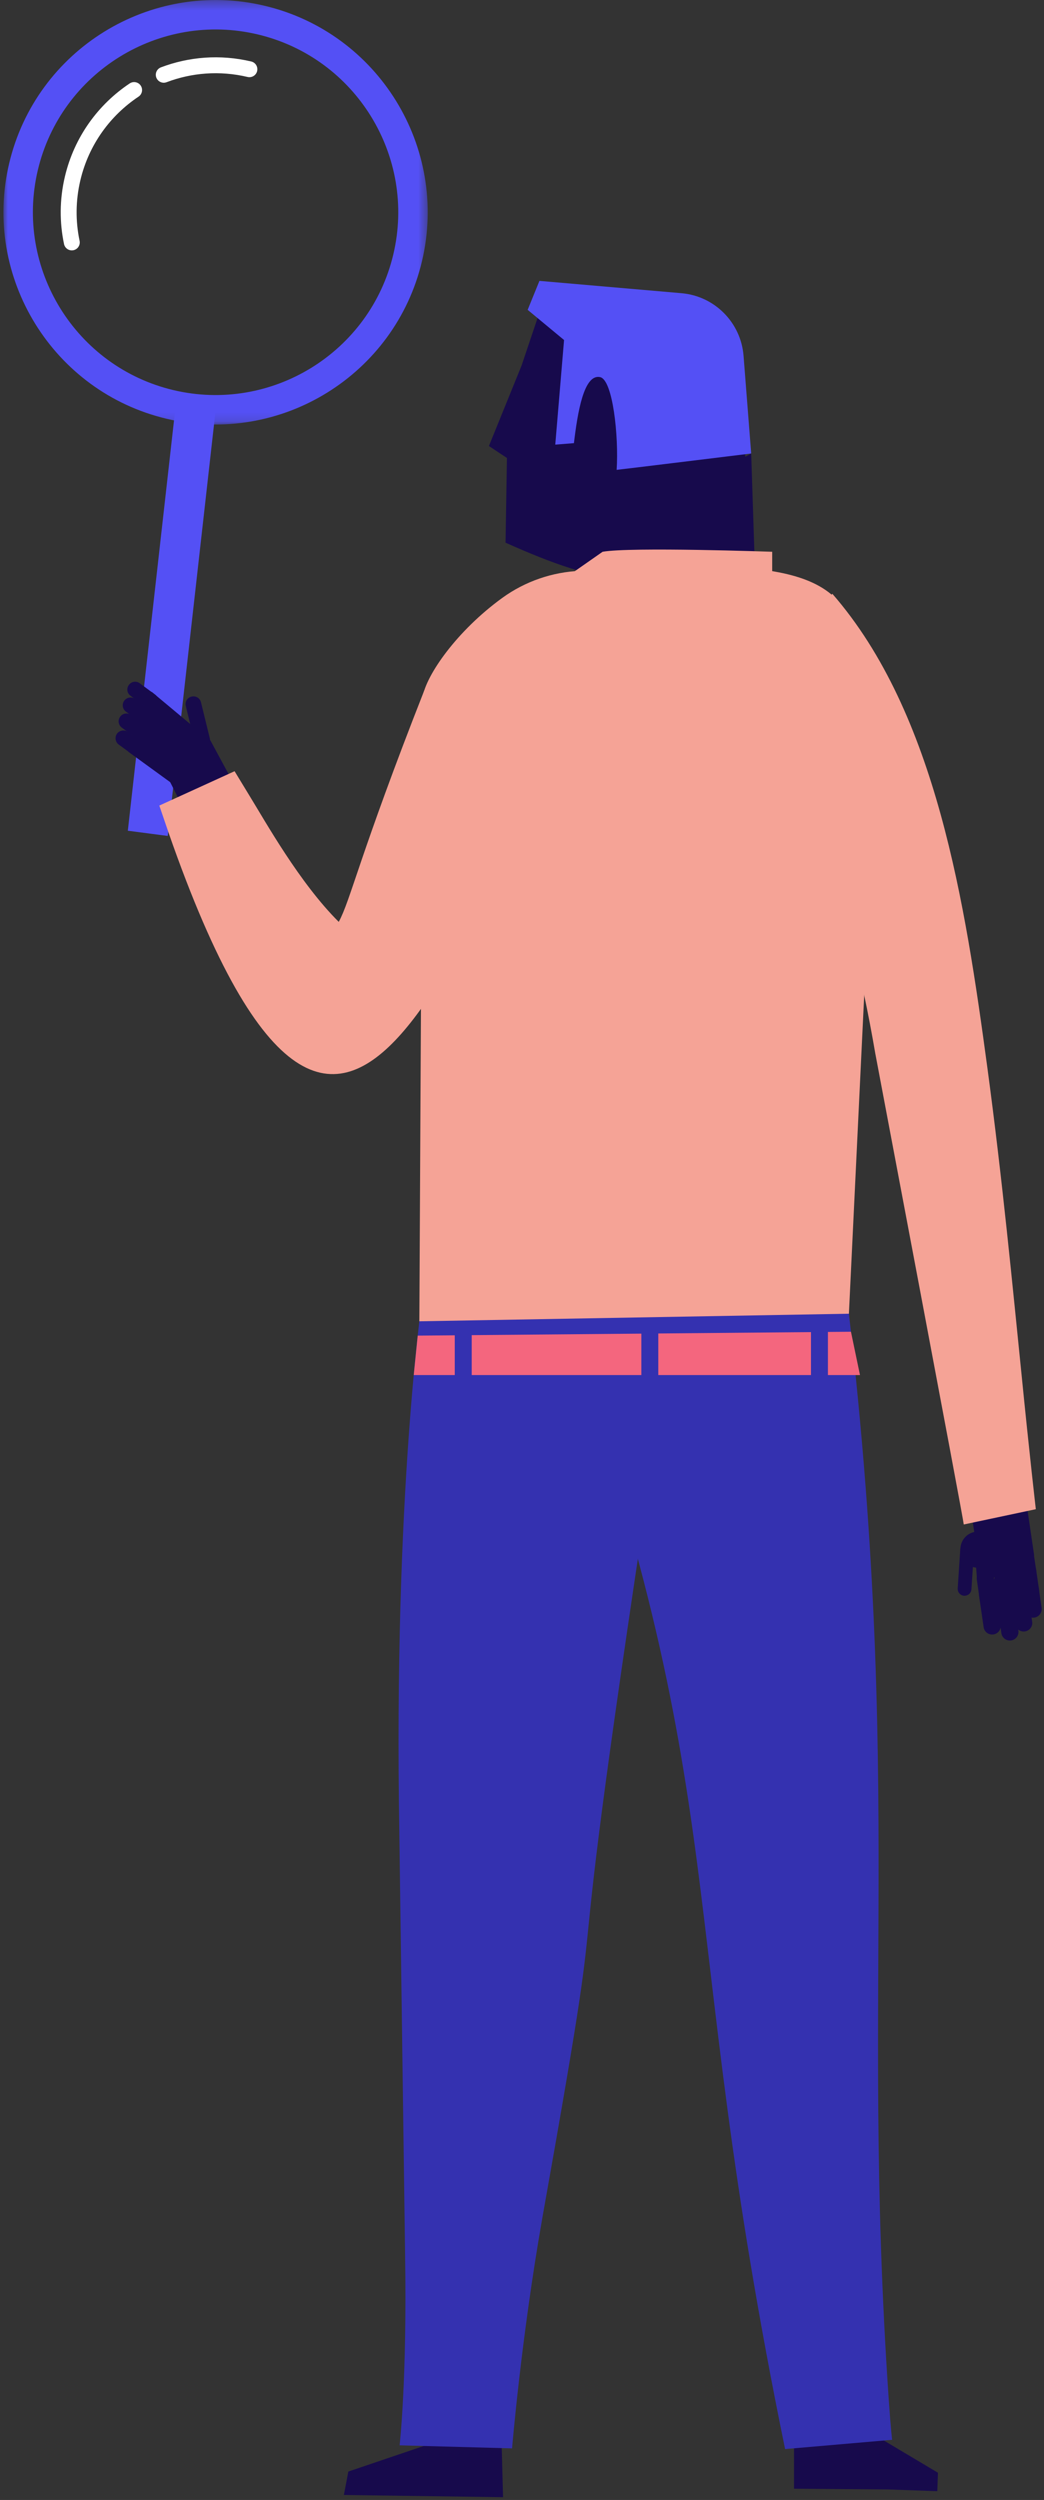 <?xml version="1.0" encoding="UTF-8"?>
<svg width="117px" height="280px" viewBox="0 0 117 280" version="1.1" xmlns="http://www.w3.org/2000/svg" xmlns:xlink="http://www.w3.org/1999/xlink">
    <rect x="0" y="0" width="117" height="280" fill="#333333" stroke="none"/>
    <!-- Generator: Sketch 49.2 (51160) - http://www.bohemiancoding.com/sketch -->
    <title>Page 1</title>
    <desc>Created with Sketch.</desc>
    <defs>
        <polygon id="path-1" points="0 0.309 47.55 0.309 47.55 47.857 0 47.857"></polygon>
        <polygon id="path-3" points="0 280 116.358 280 116.358 0.309 0 0.309"></polygon>
    </defs>
    <g id="Page-1" stroke="none" stroke-width="1" fill="none" fill-rule="evenodd">
        <g transform="translate(0.385, -1)">
            <polygon id="Fill-1" fill="#170A4C" points="88.6 273.347 88.6 279.743 99.138 279.822 104.656 280.019 104.729 277.951 96.047 272.78"></polygon>
            <polygon id="Fill-2" fill="#170A4C" points="47.413 274.849 38.654 277.817 38.152 280.443 55.991 280.691 55.813 273.954 48.385 273.21"></polygon>
            <polygon id="Fill-3" fill="#170A4C" points="114.898 171.194 108.707 172.623 109.114 177.971 115.754 176.994"></polygon>
            <polygon id="Fill-4" fill="#170A4C" points="114.66 169.417 108.466 170.35 109.327 176.162 115.514 175.229"></polygon>
            <g id="Group-73" transform="translate(0, 0.691)">
                <path d="M110.993,176.953 C110.91,176.429 110.419,176.056 109.89,176.135 C109.376,176.21 109.003,176.709 109.087,177.226 L109.414,179.541 C109.487,180.054 109.975,180.424 110.505,180.342 C111.031,180.266 111.396,179.778 111.31,179.25 L110.993,176.953 Z" id="Fill-5" fill="#170A4C"></path>
                <path d="M111.246,178.77 C111.166,178.242 110.675,177.873 110.144,177.948 L110.147,177.966 C109.63,178.041 109.26,178.522 109.338,179.043 L109.853,182.571 C109.928,183.081 110.416,183.451 110.945,183.368 C111.471,183.293 111.837,182.804 111.749,182.277 L111.246,178.77 Z" id="Fill-7" fill="#170A4C"></path>
                <path d="M112.91,177.277 C112.831,176.756 112.345,176.38 111.815,176.465 C111.285,176.541 110.923,177.033 111,177.564 L111.332,179.858 C111.407,180.382 111.895,180.748 112.418,180.673 C112.956,180.593 113.311,180.106 113.238,179.578 L112.91,177.277 Z" id="Fill-9" fill="#170A4C"></path>
                <path d="M113.236,179.498 C113.161,178.974 112.676,178.597 112.143,178.683 L112.137,178.647 C111.608,178.723 111.252,179.25 111.33,179.782 L111.838,183.224 C111.914,183.755 112.403,184.118 112.927,184.042 C113.465,183.963 113.816,183.472 113.746,182.948 L113.236,179.498 Z" id="Fill-11" fill="#170A4C"></path>
                <path d="M114.517,176.868 C114.44,176.339 113.954,175.984 113.426,176.055 C112.895,176.143 112.525,176.626 112.615,177.159 L112.942,179.452 C113.021,179.983 113.516,180.357 114.037,180.267 C114.568,180.191 114.925,179.7 114.846,179.179 L114.517,176.868 Z" id="Fill-13" fill="#170A4C"></path>
                <path d="M114.96,179.631 C114.883,179.104 114.395,178.744 113.867,178.823 C113.34,178.902 112.97,179.391 113.058,179.918 L113.387,182.215 C113.464,182.743 113.957,183.116 114.476,183.03 C115.009,182.955 115.369,182.463 115.289,181.946 L114.96,179.631 Z" id="Fill-15" fill="#170A4C"></path>
                <path d="M115.727,176.074 C115.646,175.543 115.164,175.18 114.63,175.263 C114.11,175.338 113.749,175.834 113.827,176.358 L114.157,178.662 C114.24,179.182 114.722,179.549 115.249,179.473 C115.772,179.394 116.142,178.899 116.061,178.375 L115.727,176.074 Z" id="Fill-17" fill="#170A4C"></path>
                <path d="M116.012,178.088 C115.933,177.557 115.449,177.194 114.915,177.277 C114.395,177.352 114.033,177.851 114.11,178.372 L114.44,180.676 C114.525,181.196 115.003,181.566 115.534,181.484 C116.057,181.408 116.423,180.913 116.348,180.389 L116.012,178.088 Z" id="Fill-19" fill="#170A4C"></path>
                <path d="M111.141,173.931 C111.215,172.858 110.411,171.928 109.33,171.86 C108.264,171.785 107.331,172.596 107.256,173.669 L107.248,173.816 C107.173,174.893 107.985,175.819 109.06,175.895 C110.133,175.966 111.059,175.159 111.132,174.082 L111.141,173.931 Z" id="Fill-21" fill="#170A4C"></path>
                <path d="M108.772,173.91 C108.81,173.489 108.484,173.117 108.067,173.084 C107.642,173.062 107.267,173.386 107.234,173.803 L106.944,178.209 C106.915,178.637 107.233,179.006 107.654,179.036 C108.088,179.056 108.448,178.749 108.482,178.321 L108.772,173.91 Z" id="Fill-23" fill="#170A4C"></path>
                <path d="M54.408,50.264 L58.071,41.242 L60.96,32.653 L75.985,34.925 C79.709,35.248 81.763,36.435 82.056,40.162 L84.155,62.045 C73.588,67.3 66.763,65.788 56.271,61.09 L56.428,51.605 L54.408,50.264 Z" id="Fill-25" fill="#170A4C"></path>
                <path d="M59.198,42.875 C59.129,43.521 58.825,44.022 58.516,43.993 C58.208,43.956 58.021,43.401 58.082,42.751 C58.165,42.095 58.469,41.596 58.777,41.624 C59.089,41.657 59.27,42.216 59.198,42.875" id="Fill-27" fill="#170A4C"></path>
                <path d="M61.843,50.108 L63.935,49.943 C64.342,46.517 65.049,42.15 66.874,42.548 C68.292,42.858 68.969,49.164 68.721,52.933 C68.721,52.951 83.8,51.101 83.8,51.101 L82.945,40.164 C82.654,36.441 79.706,33.465 75.983,33.148 L60.069,31.768 L58.749,35.012 L62.828,38.392 L61.843,50.108 Z" id="Fill-29" fill="#5450F5"></path>
                <path d="M83.8,51.1 L84.256,65.165 C78.309,68.493 77.613,68.41 68.279,69.419 L66.326,60.894 L83.8,51.1 Z" id="Fill-31" fill="#170A4C"></path>
                <path d="M93.765,139.387 C101.245,197.264 95.969,221.357 99.206,268.921 C99.454,272.516 99.594,273.571 99.594,273.571 L87.6,274.61 C75.054,213.508 82.296,202.363 61.761,145.73 L93.765,139.387 Z" id="Fill-33" fill="#3431B0"></path>
                <path d="M75.381,146.923 C60.287,243.924 69.67,196.699 60.39,248.75 C58.025,262.182 57.002,274.531 57.002,274.531 L44.401,274.19 C44.401,274.19 45.245,266.827 45.013,252.779 C44.824,238.962 44.572,220.539 44.319,202.115 C43.895,165.234 47.07,144.779 47.07,144.779 L75.381,146.923 Z" id="Fill-35" fill="#3431B0"></path>
                <path d="M46.612,148.296 L94.751,147.448 L97.595,88.279 C97.466,84.058 96,69.57 92.757,66.864 C89.513,64.159 83.912,63.878 78.729,63.694 L64.694,64.241 C61.526,64.365 58.459,65.421 55.894,67.283 C50.817,70.969 47.37,75.908 46.969,78.406 L46.612,148.296 Z" id="Fill-37" fill="#F5A396"></path>
                <polygon id="Fill-39" fill="#5450F5" points="18.413 93.937 13.941 93.352 19.317 45.613 23.787 46.2"></polygon>
                <polygon id="Fill-41" fill="#170A4C" points="18.535 86.848 21.553 81.916 16.615 77.797 14.221 83.707"></polygon>
                <polygon id="Fill-43" fill="#170A4C" points="18.978 88.124 23.18 83.21 18.862 80.067 13.969 84.486"></polygon>
                <path d="M15.943,79.506 C16.335,79.786 16.891,79.702 17.178,79.31 C17.457,78.923 17.371,78.362 16.983,78.095 L15.268,76.83 C14.89,76.547 14.336,76.629 14.053,77.031 C13.768,77.419 13.854,77.964 14.251,78.242 L15.943,79.506 Z" id="Fill-45" fill="#170A4C"></path>
                <path d="M21.424,83.427 C21.541,83.89 22.009,84.188 22.488,84.073 C22.946,83.967 23.242,83.488 23.133,83.02 L22.139,78.967 C22.028,78.502 21.555,78.21 21.079,78.332 C20.606,78.439 20.32,78.911 20.437,79.378 L21.424,83.427 Z" id="Fill-47" fill="#170A4C"></path>
                <path d="M15.435,81.27 C15.823,81.55 16.375,81.477 16.66,81.082 C16.947,80.683 16.861,80.138 16.463,79.85 L14.764,78.599 C14.374,78.317 13.824,78.396 13.54,78.788 C13.249,79.188 13.343,79.727 13.732,80.014 L15.435,81.27 Z" id="Fill-49" fill="#170A4C"></path>
                <path d="M14.976,83.066 C15.371,83.342 15.913,83.258 16.2,82.869 C16.478,82.478 16.407,81.924 16.004,81.645 L14.306,80.392 C13.914,80.105 13.352,80.189 13.08,80.587 C12.789,80.977 12.879,81.519 13.266,81.804 L14.976,83.066 Z" id="Fill-51" fill="#170A4C"></path>
                <path d="M14.637,84.954 C15.03,85.246 15.575,85.162 15.861,84.762 C16.142,84.378 16.051,83.829 15.659,83.545 L13.962,82.29 C13.565,82.009 13.022,82.091 12.725,82.484 C12.449,82.871 12.54,83.429 12.924,83.705 L14.637,84.954 Z" id="Fill-53" fill="#170A4C"></path>
                <polygon id="Fill-55" fill="#170A4C" points="23.18 83.21 18.665 87.864 23.18 96.787 28.883 93.767"></polygon>
                <path d="M114.073,154.001 C113.131,144.758 111.955,132.381 110.264,119.864 C107.795,101.585 104.56,80.203 92.898,66.817 L74.595,86.089 C74.636,86.122 75.962,87.177 76.011,87.198 L76.082,87.18 C81.487,89.497 91.178,80.223 97.705,118.285 C97.78,118.722 107.623,170.629 107.623,171.054 L115.699,169.342 C115.699,169.342 114.991,163.246 114.073,154.001" id="Fill-57" fill="#F5A396"></path>
                <path d="M37.578,103.561 C33.182,99.188 29.39,92.378 27.547,89.386 C26.502,87.667 25.904,86.686 25.904,86.686 L17.47,90.534 C17.47,90.534 17.857,91.668 18.535,93.652 C39.437,153.54 51.666,96.787 64.876,84.095 L47.158,77.652 C39.904,96.094 38.916,101.107 37.578,103.561" id="Fill-59" fill="#F5A396"></path>
                <g id="Group-63">
                    <mask id="mask-2" fill="white">
                        <use xlink:href="#path-1"></use>
                    </mask>
                    <g id="Clip-62"></g>
                    <path d="M28.49,4.162 C17.506,1.562 6.454,8.384 3.853,19.368 C1.253,30.353 8.077,41.404 19.058,44.004 C30.044,46.603 41.096,39.781 43.695,28.797 C46.296,17.813 39.473,6.762 28.49,4.162 M18.3,47.215 C5.544,44.196 -2.378,31.364 0.642,18.609 C3.662,5.852 16.494,-2.068 29.249,0.95 C42.007,3.969 49.927,16.802 46.908,29.558 C43.888,42.313 31.054,50.234 18.3,47.215" id="Fill-61" fill="#5450F5" mask="url(#mask-2)"></path>
                </g>
                <path d="M86.154,64.281 L86.154,62.109 C86.154,62.109 70.286,61.548 67.147,62.109 L64.037,64.281 L85.368,65.584 L86.154,64.519" id="Fill-64" fill="#F5A396"></path>
                <polygon id="Fill-66" fill="#F4667E" points="95.992 154.317 45.983 154.317 46.429 149.901 94.98 149.466"></polygon>
                <mask id="mask-4" fill="white">
                    <use xlink:href="#path-3"></use>
                </mask>
                <g id="Clip-69"></g>
                <polygon id="Fill-68" fill="#3431B0" mask="url(#mask-4)" points="50.579 155.795 52.48 155.795 52.48 148.93 50.579 148.93"></polygon>
                <polygon id="Fill-70" fill="#3431B0" mask="url(#mask-4)" points="71.491 155.584 73.389 155.584 73.389 148.719 71.491 148.719"></polygon>
                <polygon id="Fill-71" fill="#3431B0" mask="url(#mask-4)" points="90.501 155.324 92.399 155.324 92.399 148.459 90.501 148.459"></polygon>
                <path d="M17.966,8.685 C20.933,7.561 24.253,7.279 27.566,8.063 M7.663,27.462 C7.178,25.164 7.179,22.726 7.755,20.292 C8.752,16.077 11.298,12.624 14.646,10.393" id="Stroke-72" stroke="#FFFFFF" stroke-width="1.781" stroke-linecap="round" mask="url(#mask-4)"></path>
            </g>
        </g>
    </g>
</svg>